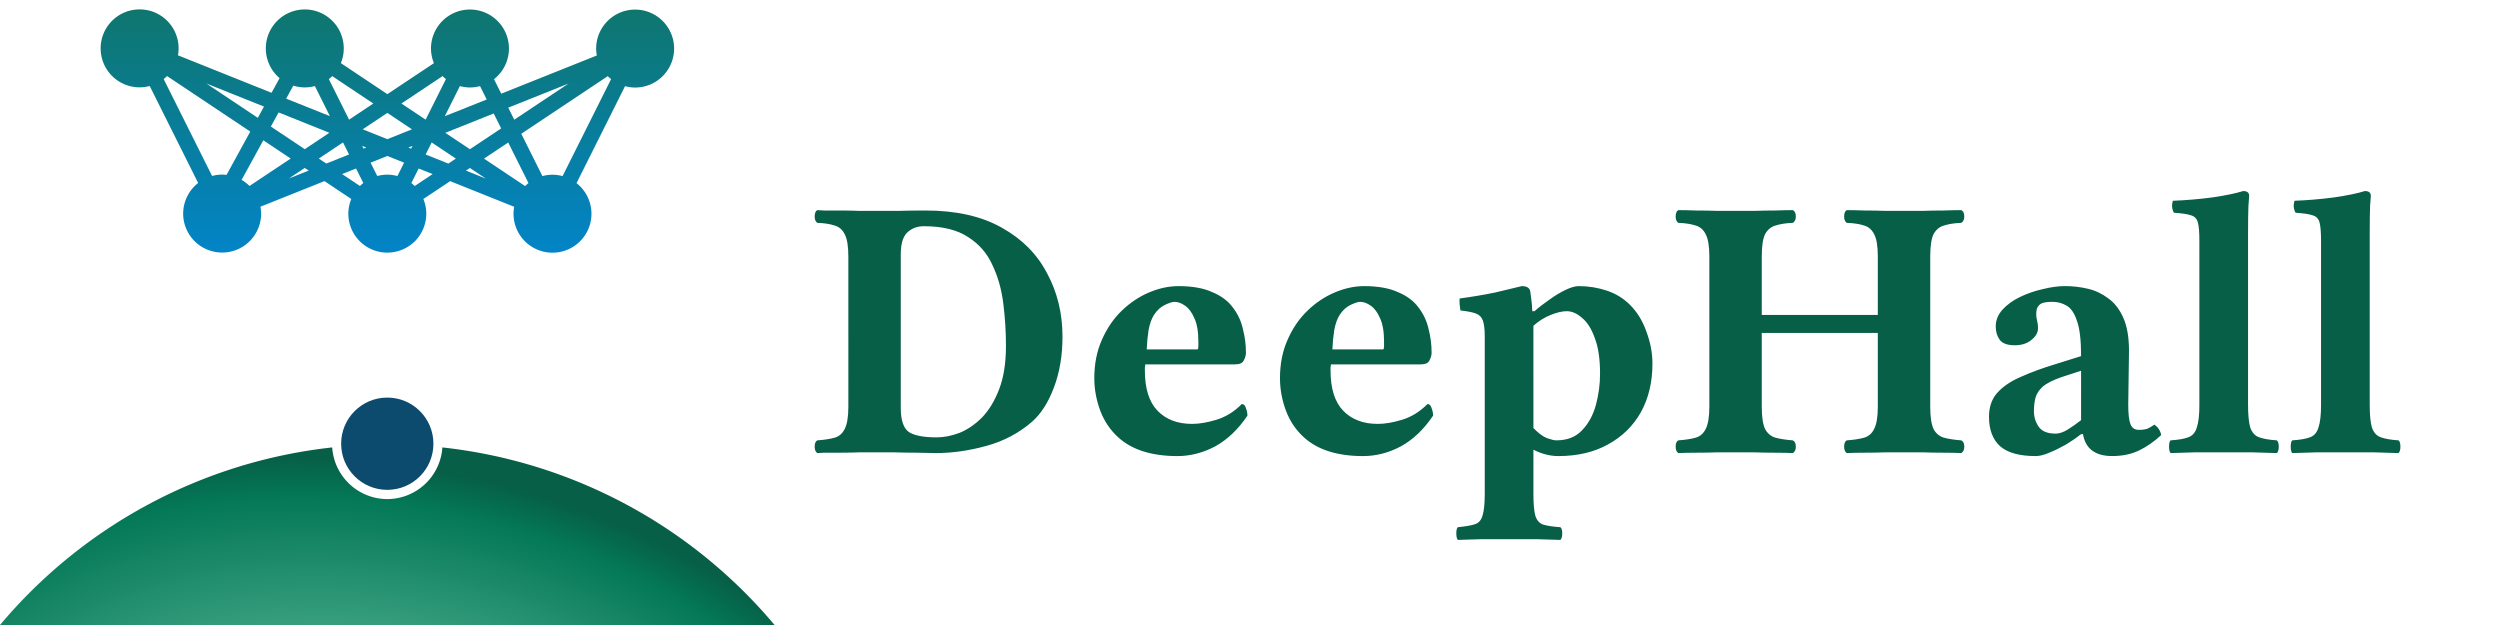 <?xml version="1.0" encoding="UTF-8" standalone="no"?>
<!-- Created with Inkscape (http://www.inkscape.org/) -->

<svg
   width="2048"
   height="512"
   viewBox="0 0 541.867 135.467"
   version="1.1"
   id="svg1"
   inkscape:version="1.3.2 (091e20e, 2023-11-25)"
   sodipodi:docname="banner.svg"
   inkscape:export-filename="banner.png"
   inkscape:export-xdpi="96"
   inkscape:export-ydpi="96"
   xmlns:inkscape="http://www.inkscape.org/namespaces/inkscape"
   xmlns:sodipodi="http://sodipodi.sourceforge.net/DTD/sodipodi-0.dtd"
   xmlns:xlink="http://www.w3.org/1999/xlink"
   xmlns="http://www.w3.org/2000/svg"
   xmlns:svg="http://www.w3.org/2000/svg">
  <sodipodi:namedview
     id="namedview1"
     pagecolor="#ffffff"
     bordercolor="#000000"
     borderopacity="0.25"
     inkscape:showpageshadow="2"
     inkscape:pageopacity="0.0"
     inkscape:pagecheckerboard="0"
     inkscape:deskcolor="#d1d1d1"
     inkscape:document-units="mm"
     inkscape:zoom="0.29862326"
     inkscape:cx="1083.3048"
     inkscape:cy="249.47822"
     inkscape:window-width="1392"
     inkscape:window-height="916"
     inkscape:window-x="0"
     inkscape:window-y="38"
     inkscape:window-maximized="0"
     inkscape:current-layer="layer1"
     inkscape:export-bgcolor="#ffffffff" />
  <defs
     id="defs1">
    <linearGradient
       id="linearGradient187"
       inkscape:collect="always">
      <stop
         style="stop-color:#0284c7;stop-opacity:1;"
         offset="0"
         id="stop187" />
      <stop
         style="stop-color:#0f766e;stop-opacity:1"
         offset="1"
         id="stop188" />
    </linearGradient>
    <linearGradient
       inkscape:collect="always"
       xlink:href="#linearGradient187"
       id="linearGradient188"
       x1="60.601"
       y1="16.386"
       x2="60.601"
       y2="-4.719"
       gradientUnits="userSpaceOnUse"
       gradientTransform="matrix(1.475,0.827,-0.827,1.475,-32.157,-25.541)" />
    <meshgradient
       inkscape:collect="always"
       id="meshgradient303"
       gradientUnits="userSpaceOnUse"
       x="23.594"
       y="57.938"
       gradientTransform="translate(16.209,-0.038)">
      <meshrow
         id="meshrow867">
        <meshpatch
           id="meshpatch867">
          <stop
             path="c 29.426,0  58.852,0  88.277,0"
             style="stop-color:#65a30d;stop-opacity:1"
             id="stop867" />
          <stop
             path="c -56.701,10.178  4e-05,59.741  -29.834,77.578"
             style="stop-color:#0369a1;stop-opacity:1"
             id="stop868" />
          <stop
             path="c -29.426,0  0.819,0  -28.608,0"
             style="stop-color:#f0f9ff;stop-opacity:0.6"
             id="stop869" />
          <stop
             path="c -34.657,-13.889  26.302,-70.164  -29.836,-77.578"
             style="stop-color:#f7fee7;stop-opacity:0.6"
             id="stop870" />
        </meshpatch>
      </meshrow>
    </meshgradient>
    <filter
       style="color-interpolation-filters:sRGB"
       inkscape:label="Blur"
       id="filter870"
       x="-0.054"
       y="-0.062"
       width="1.109"
       height="1.124">
      <feGaussianBlur
         stdDeviation="2 2"
         result="blur"
         id="feGaussianBlur870" />
    </filter>
    <meshgradient
       inkscape:collect="always"
       id="meshgradient871"
       gradientUnits="userSpaceOnUse"
       x="23.594"
       y="57.938">
      <meshrow
         id="meshrow874">
        <meshpatch
           id="meshpatch874">
          <stop
             path="c 29.426,0  58.852,0  88.277,0"
             style="stop-color:#65a30d;stop-opacity:1"
             id="stop871" />
          <stop
             path="c -56.701,10.178  4e-05,59.741  -29.834,77.578"
             style="stop-color:#0369a1;stop-opacity:1"
             id="stop872" />
          <stop
             path="c -29.426,0  0.819,0  -28.608,0"
             style="stop-color:#f0f9ff;stop-opacity:0.6"
             id="stop873" />
          <stop
             path="c -34.657,-13.889  26.302,-70.164  -29.836,-77.578"
             style="stop-color:#f7fee7;stop-opacity:0.6"
             id="stop874" />
        </meshpatch>
      </meshrow>
    </meshgradient>
    <radialGradient
       inkscape:collect="always"
       xlink:href="#linearGradient1-3"
       id="radialGradient2-2"
       cx="71.001"
       cy="44.886"
       fx="71.001"
       fy="44.886"
       r="53.417"
       gradientUnits="userSpaceOnUse"
       gradientTransform="matrix(-0.403,1.726,-2.415,-0.564,219.313,98.692)" />
    <linearGradient
       id="linearGradient1-3"
       inkscape:collect="always">
      <stop
         style="stop-color:#a7f3d0;stop-opacity:1"
         offset="0"
         id="stop1-0" />
      <stop
         style="stop-color:#047857;stop-opacity:1"
         offset="0.909"
         id="stop19-2" />
      <stop
         style="stop-color:#065f46;stop-opacity:1"
         offset="1"
         id="stop2-6" />
    </linearGradient>
  </defs>
  <g
     inkscape:label="Layer 1"
     inkscape:groupmode="layer"
     id="layer1">
    <path
       id="path1-6"
       style="fill:url(#radialGradient2-2);stroke:none;stroke-width:2.071"
       d="M 72,96.978 A 109.578,109.578 0 0 0 0,135.467 H 167.884 A 109.578,109.578 0 0 0 95.885,96.978 12,12 0 0 1 83.942,108.174 12,12 0 0 1 72,96.978 Z" />
    <g
       id="g19"
       transform="matrix(1.288,-0.722,0.722,1.288,-7.498,23.461)">
      <path
         id="path172"
         style="fill:url(#linearGradient188);fill-opacity:1;stroke:none;stroke-width:1.145;stroke-dasharray:none;stroke-opacity:1"
         d="m 29.404,-0.152 a 5.722,5.722 0 0 0 -7.79,2.191 5.722,5.722 0 0 0 2.19,7.79 5.722,5.722 0 0 0 1.39,0.554 l -0.758,15.892 a 5.722,5.722 0 0 0 -4.113,2.842 5.722,5.722 0 0 0 2.19,7.79 5.722,5.722 0 0 0 7.79,-2.19 5.722,5.722 0 0 0 0.407,-0.934 l 10.037,1.319 2.149,4.215 a 5.722,5.722 0 0 0 -1.428,1.663 5.722,5.722 0 0 0 2.19,7.79 5.722,5.722 0 0 0 7.79,-2.19 5.722,5.722 0 0 0 0.675,-2.088 l 4.716,-0.362 6.358,7.879 a 5.722,5.722 0 0 0 -0.584,0.835 5.722,5.722 0 0 0 2.19,7.79 5.722,5.722 0 0 0 7.79,-2.19 5.722,5.722 0 0 0 0.282,-4.99 l 13.173,-8.934 a 5.722,5.722 0 0 0 1.191,0.9 5.722,5.722 0 0 0 7.79,-2.19 5.722,5.722 0 0 0 -2.191,-7.79 5.722,5.722 0 0 0 -7.79,2.191 5.722,5.722 0 0 0 -0.408,0.936 l -14.982,-1.971 0.114,-2.376 a 5.722,5.722 0 0 0 4.112,-2.852 5.722,5.722 0 0 0 -2.191,-7.79 5.722,5.722 0 0 0 -7.79,2.191 5.722,5.722 0 0 0 -0.675,2.087 L 55.042,28.482 51.316,21.175 a 5.722,5.722 0 0 0 1.424,-1.674 5.722,5.722 0 0 0 -2.191,-7.79 5.722,5.722 0 0 0 -7.79,2.191 5.722,5.722 0 0 0 -0.369,4.793 L 40.309,19.996 31.016,8.48 A 5.722,5.722 0 0 0 31.595,7.638 5.722,5.722 0 0 0 29.404,-0.152 Z M 63.408,30.135 a 5.722,5.722 0 0 0 0.215,0.619 l -5.514,3.741 -1.94,-3.804 z m 21.145,11.864 a 5.722,5.722 0 0 0 0.215,0.619 L 71.593,51.552 a 5.722,5.722 0 0 0 -1.19,-0.9 5.722,5.722 0 0 0 -1.388,-0.546 l 0.331,-6.938 z M 28.131,10.353 34.801,23.436 28.65,27.278 A 5.722,5.722 0 0 0 28.113,26.924 5.722,5.722 0 0 0 26.725,26.378 L 27.481,10.491 a 5.722,5.722 0 0 0 0.65,-0.138 z m 21.145,11.864 3.291,6.456 -4.257,0.327 0.316,-6.645 a 5.722,5.722 0 0 0 0.65,-0.138 z m 29.716,17.913 -9.535,0.733 0.094,-1.974 z m -46.366,-26.006 5.726,7.095 -1.6,0.999 z m 10.981,6.517 a 5.722,5.722 0 0 0 1.344,1.051 5.722,5.722 0 0 0 1.389,0.553 l -0.235,4.932 -4.345,-5.384 z M 64.906,32.656 a 5.722,5.722 0 0 0 1.189,0.899 5.722,5.722 0 0 0 1.39,0.554 l -0.104,2.185 -6.566,-0.864 z m -25.104,-9.64 5.044,6.25 -4.331,0.333 -2.718,-5.33 z m 13.892,7.866 1.974,3.872 -3.86,-0.508 -2.445,-3.031 z m 13.577,7.707 -0.117,2.451 -5.494,0.422 -1.974,-3.87 z m -31.425,-13.102 2.194,4.302 -7.239,0.556 a 5.722,5.722 0 0 0 -0.58,-1.346 z m 31.198,17.858 -0.317,6.657 a 5.722,5.722 0 0 0 -0.642,0.139 l -3.299,-6.469 z M 45.899,31.481 l -0.094,1.975 -3.562,-0.469 -0.601,-1.179 z m 11.348,6.368 1.938,3.802 -1.319,0.101 -2.255,-2.795 z m -2.706,-0.935 -0.375,0.254 -0.273,-0.339 z m -6.436,-3.61 0.41,0.507 -0.431,-0.057 z m 2.495,3.091 1.664,2.063 -1.814,1.231 a 5.722,5.722 0 0 0 -1.191,-0.901 5.722,5.722 0 0 0 -1.388,-0.546 l 0.104,-2.191 z m 9.712,7.466 1.277,2.504 -1.977,-2.451 z m -21.145,-11.862 0.319,0.625 -3.116,-0.41 z m 6.529,3.752 -0.114,2.386 a 5.722,5.722 0 0 0 -0.642,0.139 l -1.434,-2.814 z m 8.013,4.497 1.387,1.718 -3.149,0.242 a 5.722,5.722 0 0 0 -0.215,-0.62 z" />
    </g>
    <circle
       style="fill:#0c4a6e;stroke:none;stroke-width:2;stroke-dasharray:none;stroke-opacity:1"
       id="path3"
       cx="83.942"
       cy="96.174"
       r="10" />
    <path
       style="color:#000000;display:none;fill:url(#meshgradient871);fill-opacity:1;-inkscape-stroke:none;filter:url(#filter870)"
       d="M 111.871,57.938 H 23.594 c 59.568,7.488 32.193,72.253 29.836,77.578 H 82.037 C 79.988,130.413 51.126,65.607 111.871,57.938 Z"
       id="path870"
       sodipodi:nodetypes="ccccc" />
    <path
       style="color:#000000;fill:url(#meshgradient303);fill-opacity:1;-inkscape-stroke:none"
       d="M 128.08,57.9 H 39.803 C 99.37,65.388 71.996,130.152 69.639,135.478 H 98.246 C 96.197,130.375 67.335,65.569 128.08,57.9 Z"
       id="path4"
       sodipodi:nodetypes="ccccc" />
    <path
       style="font-weight:bold;font-size:81.139px;font-family:'Libertinus Serif';-inkscape-font-specification:'Libertinus Serif Bold';fill:#065f46;stroke-width:2"
       d="m 189.639,98.042 q -1.217,0 -3.327,0 -2.028,0.081 -4.138,0.081 -2.11,0 -3.57,0 -1.46,0.081 -1.46,0.081 -0.568,-0.406 -0.568,-1.379 0,-1.055 0.568,-1.379 2.272,-0.162 3.732,-0.568 1.46,-0.406 2.191,-1.866 0.811,-1.542 0.811,-4.868 V 55.606 q 0,-3.408 -0.811,-4.868 -0.73,-1.461 -2.191,-1.866 -1.46,-0.487 -3.732,-0.568 -0.568,-0.406 -0.568,-1.379 0,-1.055 0.568,-1.379 0,0 1.46,0.081 1.46,0 3.57,0 2.11,0 4.138,0.081 2.11,0 3.327,0 2.434,0 5.031,0 2.678,-0.081 5.923,-0.081 9.98,0 16.552,3.732 6.572,3.651 9.818,9.899 3.327,6.167 3.327,13.712 0,6.167 -1.866,11.035 -1.785,4.787 -4.706,7.384 -4.3,3.732 -9.98,5.274 -5.599,1.542 -10.954,1.542 -1.623,0 -4.138,-0.081 -2.434,0 -4.949,-0.081 -2.434,0 -4.057,0 z m 5.599,-9.656 q 0,4.057 1.785,5.274 1.785,1.136 6.004,1.136 2.353,0 4.949,-0.974 2.596,-1.055 4.868,-3.327 2.272,-2.353 3.732,-6.167 1.46,-3.814 1.46,-9.331 0,-4.625 -0.568,-9.169 -0.568,-4.625 -2.353,-8.357 -1.704,-3.814 -5.274,-6.085 -3.57,-2.353 -9.574,-2.353 -2.191,0 -3.651,1.379 -1.379,1.379 -1.379,4.706 z m 73.917,-0.811 q 0.649,0 0.893,0.893 0.325,0.811 0.325,1.623 -3.002,4.463 -6.978,6.653 -3.976,2.11 -8.195,2.11 -8.357,0 -12.82,-4.057 -2.596,-2.353 -3.895,-5.761 -1.298,-3.489 -1.298,-7.059 0,-4.625 1.623,-8.276 1.623,-3.732 4.3,-6.329 2.678,-2.596 5.923,-3.976 3.246,-1.379 6.41,-1.379 4.463,0 7.303,1.298 2.921,1.217 4.463,3.327 1.623,2.11 2.191,4.706 0.649,2.515 0.649,5.112 0,0.811 -0.487,1.704 -0.406,0.811 -1.866,0.811 h -19.473 q 0,0.325 -0.081,0.649 0,0.243 0,0.649 0,5.923 2.759,8.763 2.759,2.84 7.465,2.84 2.353,0 5.274,-0.893 3.002,-0.893 5.517,-3.408 z M 248.546,75.729 h 11.035 q 0.162,-0.162 0.162,-0.73 0,-0.649 0,-0.974 0,-3.246 -0.893,-5.112 -0.811,-1.866 -2.028,-2.678 -1.136,-0.811 -2.272,-0.811 -0.649,0 -2.028,0.649 -1.379,0.649 -2.353,2.11 -0.811,1.217 -1.217,3.327 -0.325,2.11 -0.406,4.219 z m 60.854,11.846 q 0.649,0 0.893,0.893 0.325,0.811 0.325,1.623 -3.002,4.463 -6.978,6.653 -3.976,2.11 -8.195,2.11 -8.357,0 -12.82,-4.057 -2.596,-2.353 -3.895,-5.761 -1.298,-3.489 -1.298,-7.059 0,-4.625 1.623,-8.276 1.623,-3.732 4.3,-6.329 2.678,-2.596 5.923,-3.976 3.246,-1.379 6.41,-1.379 4.463,0 7.303,1.298 2.921,1.217 4.463,3.327 1.623,2.11 2.191,4.706 0.649,2.515 0.649,5.112 0,0.811 -0.487,1.704 -0.406,0.811 -1.866,0.811 h -19.473 q 0,0.325 -0.081,0.649 0,0.243 0,0.649 0,5.923 2.759,8.763 2.759,2.84 7.465,2.84 2.353,0 5.274,-0.893 3.002,-0.893 5.517,-3.408 z M 288.791,75.729 h 11.035 q 0.162,-0.162 0.162,-0.73 0,-0.649 0,-0.974 0,-3.246 -0.893,-5.112 -0.811,-1.866 -2.028,-2.678 -1.136,-0.811 -2.272,-0.811 -0.649,0 -2.028,0.649 -1.379,0.649 -2.353,2.11 -0.811,1.217 -1.217,3.327 -0.325,2.11 -0.406,4.219 z m 33.024,-2.759 q 0,-2.353 -0.406,-3.489 -0.406,-1.136 -1.542,-1.542 -1.136,-0.406 -3.327,-0.649 -0.081,-0.406 -0.162,-1.298 -0.081,-0.974 0,-1.298 4.219,-0.568 7.708,-1.298 3.489,-0.811 5.761,-1.379 1.785,0 1.866,1.379 0,0 0.162,1.217 0.162,1.136 0.243,2.84 h 0.487 q 1.46,-1.298 3.246,-2.515 1.785,-1.298 3.489,-2.11 1.704,-0.811 2.84,-0.811 3.164,0 6.085,0.974 2.921,0.974 5.031,3.083 2.353,2.353 3.57,5.842 1.298,3.489 1.298,6.897 0,6.004 -2.515,10.548 -2.515,4.463 -7.14,6.978 -4.544,2.515 -10.71,2.515 -2.759,0 -5.436,-1.379 v 9.493 q 0,3.327 0.406,4.787 0.487,1.542 1.704,1.947 1.298,0.406 3.732,0.568 0.406,0.325 0.406,1.298 0,1.055 -0.406,1.46 -2.596,-0.081 -5.274,-0.162 -2.596,0 -5.842,0 -3.246,0 -5.923,0 -2.596,0.081 -5.193,0.162 -0.325,-0.406 -0.325,-1.46 0,-0.974 0.325,-1.298 2.515,-0.243 3.732,-0.649 1.217,-0.406 1.623,-1.866 0.487,-1.46 0.487,-4.787 z m 10.548,19.798 q 1.542,1.623 2.921,2.191 1.379,0.487 2.028,0.487 3.57,0 5.599,-2.191 2.11,-2.191 3.002,-5.517 0.893,-3.327 0.893,-6.735 0,-4.787 -1.136,-7.708 -1.055,-3.002 -2.759,-4.382 -1.623,-1.46 -3.327,-1.46 -1.46,0 -3.489,0.811 -2.028,0.811 -3.732,2.353 0,0.649 0,1.379 z M 407.01,55.606 q 0,-3.408 -0.811,-4.868 -0.73,-1.461 -2.191,-1.866 -1.46,-0.487 -3.732,-0.568 -0.568,-0.406 -0.568,-1.379 0,-1.055 0.568,-1.379 1.623,0 3.895,0.081 2.353,0 4.625,0.081 2.353,0 3.976,0 1.623,0 3.895,0 2.272,-0.081 4.544,-0.081 2.272,-0.081 3.895,-0.081 0.649,0.325 0.649,1.379 0,0.974 -0.649,1.379 -2.191,0.081 -3.732,0.568 -1.46,0.406 -2.272,1.866 -0.73,1.46 -0.73,4.868 v 32.537 q 0,3.327 0.73,4.868 0.811,1.46 2.272,1.866 1.542,0.406 3.732,0.568 0.649,0.325 0.649,1.379 0,0.974 -0.649,1.379 -1.623,-0.081 -3.895,-0.081 -2.272,0 -4.544,-0.081 -2.272,0 -3.895,0 -1.623,0 -3.976,0 -2.272,0.081 -4.625,0.081 -2.272,0 -3.895,0.081 -0.568,-0.406 -0.568,-1.379 0,-1.055 0.568,-1.379 2.272,-0.162 3.732,-0.568 1.46,-0.406 2.191,-1.866 0.811,-1.542 0.811,-4.868 V 72.159 h -25.153 v 15.984 q 0,3.327 0.73,4.868 0.811,1.46 2.272,1.866 1.542,0.406 3.732,0.568 0.649,0.325 0.649,1.379 0,0.974 -0.649,1.379 -1.623,-0.081 -3.895,-0.081 -2.272,0 -4.544,-0.081 -2.272,0 -3.895,0 -1.623,0 -3.976,0 -2.272,0.081 -4.625,0.081 -2.272,0 -3.895,0.081 -0.568,-0.406 -0.568,-1.379 0,-1.055 0.568,-1.379 2.272,-0.162 3.732,-0.568 1.46,-0.406 2.191,-1.866 0.811,-1.542 0.811,-4.868 V 55.606 q 0,-3.408 -0.811,-4.868 -0.73,-1.461 -2.191,-1.866 -1.46,-0.487 -3.732,-0.568 -0.568,-0.406 -0.568,-1.379 0,-1.055 0.568,-1.379 1.623,0 3.895,0.081 2.353,0 4.625,0.081 2.353,0 3.976,0 1.623,0 3.895,0 2.272,-0.081 4.544,-0.081 2.272,-0.081 3.895,-0.081 0.649,0.325 0.649,1.379 0,0.974 -0.649,1.379 -2.191,0.081 -3.732,0.568 -1.46,0.406 -2.272,1.866 -0.73,1.46 -0.73,4.868 v 12.658 h 25.153 z m 44.464,38.46 -0.487,0.081 q -1.298,1.055 -3.164,2.191 -1.866,1.055 -3.651,1.785 -1.704,0.73 -2.921,0.73 -5.274,0 -7.708,-2.11 -2.434,-2.191 -2.434,-6.41 0,-3.246 1.866,-5.274 1.866,-2.028 5.112,-3.408 3.246,-1.46 7.546,-2.759 l 5.436,-1.704 q 0,-5.193 -0.893,-7.627 -0.811,-2.515 -2.272,-3.327 -1.379,-0.811 -3.083,-0.811 -2.028,0 -2.678,0.568 -0.649,0.568 -0.73,1.298 -0.162,1.055 0.081,2.028 0.243,0.974 0.243,1.785 0,1.46 -1.46,2.596 -1.379,1.136 -3.57,1.136 -2.353,0 -3.246,-1.136 -0.893,-1.217 -0.893,-2.921 0,-2.028 1.46,-3.651 1.46,-1.623 3.814,-2.759 2.353,-1.136 4.949,-1.704 2.596,-0.649 4.787,-0.649 2.515,0 4.949,0.568 2.434,0.568 4.463,2.11 2.028,1.461 3.246,4.219 1.217,2.759 1.217,7.14 l -0.162,11.684 q 0,3.002 0.487,4.219 0.487,1.217 1.785,1.217 1.136,0 1.866,-0.243 0.73,-0.325 1.542,-0.893 1.217,0.893 1.46,2.272 -2.272,2.11 -4.787,3.327 -2.515,1.217 -5.842,1.217 -5.517,0 -6.329,-4.787 z m -0.406,-13.712 -4.219,1.379 q -2.84,0.974 -4.138,2.11 -1.217,1.136 -1.542,2.434 -0.325,1.298 -0.325,2.84 0,1.866 1.055,3.408 1.055,1.461 3.651,1.461 1.136,0 2.515,-0.811 1.46,-0.893 3.002,-2.11 z m 25.64,7.384 V 52.198 q 0,-2.759 -0.325,-3.976 -0.325,-1.217 -1.46,-1.542 -1.136,-0.406 -3.732,-0.568 -0.649,-1.136 -0.243,-2.596 4.3,-0.162 8.601,-0.73 4.382,-0.649 6.653,-1.379 1.298,0 1.298,1.055 0,0 -0.162,2.191 -0.081,2.11 -0.081,6.085 v 36.999 q 0,3.327 0.487,4.949 0.568,1.623 1.947,2.11 1.379,0.487 3.814,0.649 0.406,0.325 0.406,1.379 0,0.974 -0.406,1.379 -2.596,-0.081 -5.355,-0.162 -2.759,0 -6.167,0 -3.408,0 -6.167,0 -2.759,0.081 -5.355,0.162 -0.325,-0.406 -0.325,-1.379 0,-1.055 0.325,-1.379 2.515,-0.162 3.814,-0.649 1.379,-0.487 1.866,-2.11 0.568,-1.623 0.568,-4.949 z m 26.37,0 V 52.198 q 0,-2.759 -0.325,-3.976 -0.325,-1.217 -1.46,-1.542 -1.136,-0.406 -3.732,-0.568 -0.649,-1.136 -0.243,-2.596 4.3,-0.162 8.601,-0.73 4.381,-0.649 6.653,-1.379 1.298,0 1.298,1.055 0,0 -0.162,2.191 -0.081,2.11 -0.081,6.085 v 36.999 q 0,3.327 0.487,4.949 0.568,1.623 1.947,2.11 1.379,0.487 3.814,0.649 0.406,0.325 0.406,1.379 0,0.974 -0.406,1.379 -2.596,-0.081 -5.355,-0.162 -2.759,0 -6.167,0 -3.408,0 -6.167,0 -2.759,0.081 -5.355,0.162 -0.325,-0.406 -0.325,-1.379 0,-1.055 0.325,-1.379 2.515,-0.162 3.814,-0.649 1.379,-0.487 1.866,-2.11 0.568,-1.623 0.568,-4.949 z"
       id="text874"
       aria-label="DeepHall" />
  </g>
  <script
     id="mesh_polyfill"
     type="text/javascript">
!function(){const t=&quot;http://www.w3.org/2000/svg&quot;,e=&quot;http://www.w3.org/1999/xlink&quot;,s=&quot;http://www.w3.org/1999/xhtml&quot;,r=2;if(document.createElementNS(t,&quot;meshgradient&quot;).x)return;const n=(t,e,s,r)=&gt;{let n=new x(.5*(e.x+s.x),.5*(e.y+s.y)),o=new x(.5*(t.x+e.x),.5*(t.y+e.y)),i=new x(.5*(s.x+r.x),.5*(s.y+r.y)),a=new x(.5*(n.x+o.x),.5*(n.y+o.y)),h=new x(.5*(n.x+i.x),.5*(n.y+i.y)),l=new x(.5*(a.x+h.x),.5*(a.y+h.y));return[[t,o,a,l],[l,h,i,r]]},o=t=&gt;{let e=t[0].distSquared(t[1]),s=t[2].distSquared(t[3]),r=.25*t[0].distSquared(t[2]),n=.25*t[1].distSquared(t[3]),o=e&gt;s?e:s,i=r&gt;n?r:n;return 18*(o&gt;i?o:i)},i=(t,e)=&gt;Math.sqrt(t.distSquared(e)),a=(t,e)=&gt;t.scale(2/3).add(e.scale(1/3)),h=t=&gt;{let e,s,r,n,o,i,a,h=new g;return t.match(/(\w+\(\s*[^)]+\))+/g).forEach(t=&gt;{let l=t.match(/[\w.-]+/g),d=l.shift();switch(d){case&quot;translate&quot;:2===l.length?e=new g(1,0,0,1,l[0],l[1]):(console.error(&quot;mesh.js: translate does not have 2 arguments!&quot;),e=new g(1,0,0,1,0,0)),h=h.append(e);break;case&quot;scale&quot;:1===l.length?s=new g(l[0],0,0,l[0],0,0):2===l.length?s=new g(l[0],0,0,l[1],0,0):(console.error(&quot;mesh.js: scale does not have 1 or 2 arguments!&quot;),s=new g(1,0,0,1,0,0)),h=h.append(s);break;case&quot;rotate&quot;:if(3===l.length&amp;&amp;(e=new g(1,0,0,1,l[1],l[2]),h=h.append(e)),l[0]){r=l[0]*Math.PI/180;let t=Math.cos(r),e=Math.sin(r);Math.abs(t)&lt;1e-16&amp;&amp;(t=0),Math.abs(e)&lt;1e-16&amp;&amp;(e=0),a=new g(t,e,-e,t,0,0),h=h.append(a)}else console.error(&quot;math.js: No argument to rotate transform!&quot;);3===l.length&amp;&amp;(e=new g(1,0,0,1,-l[1],-l[2]),h=h.append(e));break;case&quot;skewX&quot;:l[0]?(r=l[0]*Math.PI/180,n=Math.tan(r),o=new g(1,0,n,1,0,0),h=h.append(o)):console.error(&quot;math.js: No argument to skewX transform!&quot;);break;case&quot;skewY&quot;:l[0]?(r=l[0]*Math.PI/180,n=Math.tan(r),i=new g(1,n,0,1,0,0),h=h.append(i)):console.error(&quot;math.js: No argument to skewY transform!&quot;);break;case&quot;matrix&quot;:6===l.length?h=h.append(new g(...l)):console.error(&quot;math.js: Incorrect number of arguments for matrix!&quot;);break;default:console.error(&quot;mesh.js: Unhandled transform type: &quot;+d)}}),h},l=t=&gt;{let e=[],s=t.split(/[ ,]+/);for(let t=0,r=s.length-1;t&lt;r;t+=2)e.push(new x(parseFloat(s[t]),parseFloat(s[t+1])));return e},d=(t,e)=&gt;{for(let s in e)t.setAttribute(s,e[s])},c=(t,e,s,r,n)=&gt;{let o,i,a=[0,0,0,0];for(let h=0;h&lt;3;++h)e[h]&lt;t[h]&amp;&amp;e[h]&lt;s[h]||t[h]&lt;e[h]&amp;&amp;s[h]&lt;e[h]?a[h]=0:(a[h]=.5*((e[h]-t[h])/r+(s[h]-e[h])/n),o=Math.abs(3*(e[h]-t[h])/r),i=Math.abs(3*(s[h]-e[h])/n),a[h]&gt;o?a[h]=o:a[h]&gt;i&amp;&amp;(a[h]=i));return a},u=[[1,0,0,0,0,0,0,0,0,0,0,0,0,0,0,0],[0,0,0,0,1,0,0,0,0,0,0,0,0,0,0,0],[-3,3,0,0,-2,-1,0,0,0,0,0,0,0,0,0,0],[2,-2,0,0,1,1,0,0,0,0,0,0,0,0,0,0],[0,0,0,0,0,0,0,0,1,0,0,0,0,0,0,0],[0,0,0,0,0,0,0,0,0,0,0,0,1,0,0,0],[0,0,0,0,0,0,0,0,-3,3,0,0,-2,-1,0,0],[0,0,0,0,0,0,0,0,2,-2,0,0,1,1,0,0],[-3,0,3,0,0,0,0,0,-2,0,-1,0,0,0,0,0],[0,0,0,0,-3,0,3,0,0,0,0,0,-2,0,-1,0],[9,-9,-9,9,6,3,-6,-3,6,-6,3,-3,4,2,2,1],[-6,6,6,-6,-3,-3,3,3,-4,4,-2,2,-2,-2,-1,-1],[2,0,-2,0,0,0,0,0,1,0,1,0,0,0,0,0],[0,0,0,0,2,0,-2,0,0,0,0,0,1,0,1,0],[-6,6,6,-6,-4,-2,4,2,-3,3,-3,3,-2,-1,-2,-1],[4,-4,-4,4,2,2,-2,-2,2,-2,2,-2,1,1,1,1]],f=t=&gt;{let e=[];for(let s=0;s&lt;16;++s){e[s]=0;for(let r=0;r&lt;16;++r)e[s]+=u[s][r]*t[r]}return e},p=(t,e,s)=&gt;{const r=e*e,n=s*s,o=e*e*e,i=s*s*s;return t[0]+t[1]*e+t[2]*r+t[3]*o+t[4]*s+t[5]*s*e+t[6]*s*r+t[7]*s*o+t[8]*n+t[9]*n*e+t[10]*n*r+t[11]*n*o+t[12]*i+t[13]*i*e+t[14]*i*r+t[15]*i*o},y=t=&gt;{let e=[],s=[],r=[];for(let s=0;s&lt;4;++s)e[s]=[],e[s][0]=n(t[0][s],t[1][s],t[2][s],t[3][s]),e[s][1]=[],e[s][1].push(...n(...e[s][0][0])),e[s][1].push(...n(...e[s][0][1])),e[s][2]=[],e[s][2].push(...n(...e[s][1][0])),e[s][2].push(...n(...e[s][1][1])),e[s][2].push(...n(...e[s][1][2])),e[s][2].push(...n(...e[s][1][3]));for(let t=0;t&lt;8;++t){s[t]=[];for(let r=0;r&lt;4;++r)s[t][r]=[],s[t][r][0]=n(e[0][2][t][r],e[1][2][t][r],e[2][2][t][r],e[3][2][t][r]),s[t][r][1]=[],s[t][r][1].push(...n(...s[t][r][0][0])),s[t][r][1].push(...n(...s[t][r][0][1])),s[t][r][2]=[],s[t][r][2].push(...n(...s[t][r][1][0])),s[t][r][2].push(...n(...s[t][r][1][1])),s[t][r][2].push(...n(...s[t][r][1][2])),s[t][r][2].push(...n(...s[t][r][1][3]))}for(let t=0;t&lt;8;++t){r[t]=[];for(let e=0;e&lt;8;++e)r[t][e]=[],r[t][e][0]=s[t][0][2][e],r[t][e][1]=s[t][1][2][e],r[t][e][2]=s[t][2][2][e],r[t][e][3]=s[t][3][2][e]}return r};class x{constructor(t,e){this.x=t||0,this.y=e||0}toString(){return`(x=${this.x}, y=${this.y})`}clone(){return new x(this.x,this.y)}add(t){return new x(this.x+t.x,this.y+t.y)}scale(t){return void 0===t.x?new x(this.x*t,this.y*t):new x(this.x*t.x,this.y*t.y)}distSquared(t){let e=this.x-t.x,s=this.y-t.y;return e*e+s*s}transform(t){let e=this.x*t.a+this.y*t.c+t.e,s=this.x*t.b+this.y*t.d+t.f;return new x(e,s)}}class g{constructor(t,e,s,r,n,o){void 0===t?(this.a=1,this.b=0,this.c=0,this.d=1,this.e=0,this.f=0):(this.a=t,this.b=e,this.c=s,this.d=r,this.e=n,this.f=o)}toString(){return`affine: ${this.a} ${this.c} ${this.e} \n       ${this.b} ${this.d} ${this.f}`}append(t){t instanceof g||console.error(&quot;mesh.js: argument to Affine.append is not affine!&quot;);let e=this.a*t.a+this.c*t.b,s=this.b*t.a+this.d*t.b,r=this.a*t.c+this.c*t.d,n=this.b*t.c+this.d*t.d,o=this.a*t.e+this.c*t.f+this.e,i=this.b*t.e+this.d*t.f+this.f;return new g(e,s,r,n,o,i)}}class w{constructor(t,e){this.nodes=t,this.colors=e}paintCurve(t,e){if(o(this.nodes)&gt;r){const s=n(...this.nodes);let r=[[],[]],o=[[],[]];for(let t=0;t&lt;4;++t)r[0][t]=this.colors[0][t],r[1][t]=(this.colors[0][t]+this.colors[1][t])/2,o[0][t]=r[1][t],o[1][t]=this.colors[1][t];let i=new w(s[0],r),a=new w(s[1],o);i.paintCurve(t,e),a.paintCurve(t,e)}else{let s=Math.round(this.nodes[0].x);if(s&gt;=0&amp;&amp;s&lt;e){let r=4*(~~this.nodes[0].y*e+s);t[r]=Math.round(this.colors[0][0]),t[r+1]=Math.round(this.colors[0][1]),t[r+2]=Math.round(this.colors[0][2]),t[r+3]=Math.round(this.colors[0][3])}}}}class m{constructor(t,e){this.nodes=t,this.colors=e}split(){let t=[[],[],[],[]],e=[[],[],[],[]],s=[[[],[]],[[],[]]],r=[[[],[]],[[],[]]];for(let s=0;s&lt;4;++s){const r=n(this.nodes[0][s],this.nodes[1][s],this.nodes[2][s],this.nodes[3][s]);t[0][s]=r[0][0],t[1][s]=r[0][1],t[2][s]=r[0][2],t[3][s]=r[0][3],e[0][s]=r[1][0],e[1][s]=r[1][1],e[2][s]=r[1][2],e[3][s]=r[1][3]}for(let t=0;t&lt;4;++t)s[0][0][t]=this.colors[0][0][t],s[0][1][t]=this.colors[0][1][t],s[1][0][t]=(this.colors[0][0][t]+this.colors[1][0][t])/2,s[1][1][t]=(this.colors[0][1][t]+this.colors[1][1][t])/2,r[0][0][t]=s[1][0][t],r[0][1][t]=s[1][1][t],r[1][0][t]=this.colors[1][0][t],r[1][1][t]=this.colors[1][1][t];return[new m(t,s),new m(e,r)]}paint(t,e){let s,n=!1;for(let t=0;t&lt;4;++t)if((s=o([this.nodes[0][t],this.nodes[1][t],this.nodes[2][t],this.nodes[3][t]]))&gt;r){n=!0;break}if(n){let s=this.split();s[0].paint(t,e),s[1].paint(t,e)}else{new w([...this.nodes[0]],[...this.colors[0]]).paintCurve(t,e)}}}class b{constructor(t){this.readMesh(t),this.type=t.getAttribute(&quot;type&quot;)||&quot;bilinear&quot;}readMesh(t){let e=[[]],s=[[]],r=Number(t.getAttribute(&quot;x&quot;)),n=Number(t.getAttribute(&quot;y&quot;));e[0][0]=new x(r,n);let o=t.children;for(let t=0,r=o.length;t&lt;r;++t){e[3*t+1]=[],e[3*t+2]=[],e[3*t+3]=[],s[t+1]=[];let r=o[t].children;for(let n=0,o=r.length;n&lt;o;++n){let o=r[n].children;for(let r=0,i=o.length;r&lt;i;++r){let i=r;0!==t&amp;&amp;++i;let h,d=o[r].getAttribute(&quot;path&quot;),c=&quot;l&quot;;null!=d&amp;&amp;(c=(h=d.match(/\s*([lLcC])\s*(.*)/))[1]);let u=l(h[2]);switch(c){case&quot;l&quot;:0===i?(e[3*t][3*n+3]=u[0].add(e[3*t][3*n]),e[3*t][3*n+1]=a(e[3*t][3*n],e[3*t][3*n+3]),e[3*t][3*n+2]=a(e[3*t][3*n+3],e[3*t][3*n])):1===i?(e[3*t+3][3*n+3]=u[0].add(e[3*t][3*n+3]),e[3*t+1][3*n+3]=a(e[3*t][3*n+3],e[3*t+3][3*n+3]),e[3*t+2][3*n+3]=a(e[3*t+3][3*n+3],e[3*t][3*n+3])):2===i?(0===n&amp;&amp;(e[3*t+3][3*n+0]=u[0].add(e[3*t+3][3*n+3])),e[3*t+3][3*n+1]=a(e[3*t+3][3*n],e[3*t+3][3*n+3]),e[3*t+3][3*n+2]=a(e[3*t+3][3*n+3],e[3*t+3][3*n])):(e[3*t+1][3*n]=a(e[3*t][3*n],e[3*t+3][3*n]),e[3*t+2][3*n]=a(e[3*t+3][3*n],e[3*t][3*n]));break;case&quot;L&quot;:0===i?(e[3*t][3*n+3]=u[0],e[3*t][3*n+1]=a(e[3*t][3*n],e[3*t][3*n+3]),e[3*t][3*n+2]=a(e[3*t][3*n+3],e[3*t][3*n])):1===i?(e[3*t+3][3*n+3]=u[0],e[3*t+1][3*n+3]=a(e[3*t][3*n+3],e[3*t+3][3*n+3]),e[3*t+2][3*n+3]=a(e[3*t+3][3*n+3],e[3*t][3*n+3])):2===i?(0===n&amp;&amp;(e[3*t+3][3*n+0]=u[0]),e[3*t+3][3*n+1]=a(e[3*t+3][3*n],e[3*t+3][3*n+3]),e[3*t+3][3*n+2]=a(e[3*t+3][3*n+3],e[3*t+3][3*n])):(e[3*t+1][3*n]=a(e[3*t][3*n],e[3*t+3][3*n]),e[3*t+2][3*n]=a(e[3*t+3][3*n],e[3*t][3*n]));break;case&quot;c&quot;:0===i?(e[3*t][3*n+1]=u[0].add(e[3*t][3*n]),e[3*t][3*n+2]=u[1].add(e[3*t][3*n]),e[3*t][3*n+3]=u[2].add(e[3*t][3*n])):1===i?(e[3*t+1][3*n+3]=u[0].add(e[3*t][3*n+3]),e[3*t+2][3*n+3]=u[1].add(e[3*t][3*n+3]),e[3*t+3][3*n+3]=u[2].add(e[3*t][3*n+3])):2===i?(e[3*t+3][3*n+2]=u[0].add(e[3*t+3][3*n+3]),e[3*t+3][3*n+1]=u[1].add(e[3*t+3][3*n+3]),0===n&amp;&amp;(e[3*t+3][3*n+0]=u[2].add(e[3*t+3][3*n+3]))):(e[3*t+2][3*n]=u[0].add(e[3*t+3][3*n]),e[3*t+1][3*n]=u[1].add(e[3*t+3][3*n]));break;case&quot;C&quot;:0===i?(e[3*t][3*n+1]=u[0],e[3*t][3*n+2]=u[1],e[3*t][3*n+3]=u[2]):1===i?(e[3*t+1][3*n+3]=u[0],e[3*t+2][3*n+3]=u[1],e[3*t+3][3*n+3]=u[2]):2===i?(e[3*t+3][3*n+2]=u[0],e[3*t+3][3*n+1]=u[1],0===n&amp;&amp;(e[3*t+3][3*n+0]=u[2])):(e[3*t+2][3*n]=u[0],e[3*t+1][3*n]=u[1]);break;default:console.error(&quot;mesh.js: &quot;+c+&quot; invalid path type.&quot;)}if(0===t&amp;&amp;0===n||r&gt;0){let e=window.getComputedStyle(o[r]).stopColor.match(/^rgb\s*\(\s*(\d+)\s*,\s*(\d+)\s*,\s*(\d+)\s*\)$/i),a=window.getComputedStyle(o[r]).stopOpacity,h=255;a&amp;&amp;(h=Math.floor(255*a)),e&amp;&amp;(0===i?(s[t][n]=[],s[t][n][0]=Math.floor(e[1]),s[t][n][1]=Math.floor(e[2]),s[t][n][2]=Math.floor(e[3]),s[t][n][3]=h):1===i?(s[t][n+1]=[],s[t][n+1][0]=Math.floor(e[1]),s[t][n+1][1]=Math.floor(e[2]),s[t][n+1][2]=Math.floor(e[3]),s[t][n+1][3]=h):2===i?(s[t+1][n+1]=[],s[t+1][n+1][0]=Math.floor(e[1]),s[t+1][n+1][1]=Math.floor(e[2]),s[t+1][n+1][2]=Math.floor(e[3]),s[t+1][n+1][3]=h):3===i&amp;&amp;(s[t+1][n]=[],s[t+1][n][0]=Math.floor(e[1]),s[t+1][n][1]=Math.floor(e[2]),s[t+1][n][2]=Math.floor(e[3]),s[t+1][n][3]=h))}}e[3*t+1][3*n+1]=new x,e[3*t+1][3*n+2]=new x,e[3*t+2][3*n+1]=new x,e[3*t+2][3*n+2]=new x,e[3*t+1][3*n+1].x=(-4*e[3*t][3*n].x+6*(e[3*t][3*n+1].x+e[3*t+1][3*n].x)+-2*(e[3*t][3*n+3].x+e[3*t+3][3*n].x)+3*(e[3*t+3][3*n+1].x+e[3*t+1][3*n+3].x)+-1*e[3*t+3][3*n+3].x)/9,e[3*t+1][3*n+2].x=(-4*e[3*t][3*n+3].x+6*(e[3*t][3*n+2].x+e[3*t+1][3*n+3].x)+-2*(e[3*t][3*n].x+e[3*t+3][3*n+3].x)+3*(e[3*t+3][3*n+2].x+e[3*t+1][3*n].x)+-1*e[3*t+3][3*n].x)/9,e[3*t+2][3*n+1].x=(-4*e[3*t+3][3*n].x+6*(e[3*t+3][3*n+1].x+e[3*t+2][3*n].x)+-2*(e[3*t+3][3*n+3].x+e[3*t][3*n].x)+3*(e[3*t][3*n+1].x+e[3*t+2][3*n+3].x)+-1*e[3*t][3*n+3].x)/9,e[3*t+2][3*n+2].x=(-4*e[3*t+3][3*n+3].x+6*(e[3*t+3][3*n+2].x+e[3*t+2][3*n+3].x)+-2*(e[3*t+3][3*n].x+e[3*t][3*n+3].x)+3*(e[3*t][3*n+2].x+e[3*t+2][3*n].x)+-1*e[3*t][3*n].x)/9,e[3*t+1][3*n+1].y=(-4*e[3*t][3*n].y+6*(e[3*t][3*n+1].y+e[3*t+1][3*n].y)+-2*(e[3*t][3*n+3].y+e[3*t+3][3*n].y)+3*(e[3*t+3][3*n+1].y+e[3*t+1][3*n+3].y)+-1*e[3*t+3][3*n+3].y)/9,e[3*t+1][3*n+2].y=(-4*e[3*t][3*n+3].y+6*(e[3*t][3*n+2].y+e[3*t+1][3*n+3].y)+-2*(e[3*t][3*n].y+e[3*t+3][3*n+3].y)+3*(e[3*t+3][3*n+2].y+e[3*t+1][3*n].y)+-1*e[3*t+3][3*n].y)/9,e[3*t+2][3*n+1].y=(-4*e[3*t+3][3*n].y+6*(e[3*t+3][3*n+1].y+e[3*t+2][3*n].y)+-2*(e[3*t+3][3*n+3].y+e[3*t][3*n].y)+3*(e[3*t][3*n+1].y+e[3*t+2][3*n+3].y)+-1*e[3*t][3*n+3].y)/9,e[3*t+2][3*n+2].y=(-4*e[3*t+3][3*n+3].y+6*(e[3*t+3][3*n+2].y+e[3*t+2][3*n+3].y)+-2*(e[3*t+3][3*n].y+e[3*t][3*n+3].y)+3*(e[3*t][3*n+2].y+e[3*t+2][3*n].y)+-1*e[3*t][3*n].y)/9}}this.nodes=e,this.colors=s}paintMesh(t,e){let s=(this.nodes.length-1)/3,r=(this.nodes[0].length-1)/3;if(&quot;bilinear&quot;===this.type||s&lt;2||r&lt;2){let n;for(let o=0;o&lt;s;++o)for(let s=0;s&lt;r;++s){let r=[];for(let t=3*o,e=3*o+4;t&lt;e;++t)r.push(this.nodes[t].slice(3*s,3*s+4));let i=[];i.push(this.colors[o].slice(s,s+2)),i.push(this.colors[o+1].slice(s,s+2)),(n=new m(r,i)).paint(t,e)}}else{let n,o,a,h,l,d,u;const x=s,g=r;s++,r++;let w=new Array(s);for(let t=0;t&lt;s;++t){w[t]=new Array(r);for(let e=0;e&lt;r;++e)w[t][e]=[],w[t][e][0]=this.nodes[3*t][3*e],w[t][e][1]=this.colors[t][e]}for(let t=0;t&lt;s;++t)for(let e=0;e&lt;r;++e)0!==t&amp;&amp;t!==x&amp;&amp;(n=i(w[t-1][e][0],w[t][e][0]),o=i(w[t+1][e][0],w[t][e][0]),w[t][e][2]=c(w[t-1][e][1],w[t][e][1],w[t+1][e][1],n,o)),0!==e&amp;&amp;e!==g&amp;&amp;(n=i(w[t][e-1][0],w[t][e][0]),o=i(w[t][e+1][0],w[t][e][0]),w[t][e][3]=c(w[t][e-1][1],w[t][e][1],w[t][e+1][1],n,o));for(let t=0;t&lt;r;++t){w[0][t][2]=[],w[x][t][2]=[];for(let e=0;e&lt;4;++e)n=i(w[1][t][0],w[0][t][0]),o=i(w[x][t][0],w[x-1][t][0]),w[0][t][2][e]=n&gt;0?2*(w[1][t][1][e]-w[0][t][1][e])/n-w[1][t][2][e]:0,w[x][t][2][e]=o&gt;0?2*(w[x][t][1][e]-w[x-1][t][1][e])/o-w[x-1][t][2][e]:0}for(let t=0;t&lt;s;++t){w[t][0][3]=[],w[t][g][3]=[];for(let e=0;e&lt;4;++e)n=i(w[t][1][0],w[t][0][0]),o=i(w[t][g][0],w[t][g-1][0]),w[t][0][3][e]=n&gt;0?2*(w[t][1][1][e]-w[t][0][1][e])/n-w[t][1][3][e]:0,w[t][g][3][e]=o&gt;0?2*(w[t][g][1][e]-w[t][g-1][1][e])/o-w[t][g-1][3][e]:0}for(let s=0;s&lt;x;++s)for(let r=0;r&lt;g;++r){let n=i(w[s][r][0],w[s+1][r][0]),o=i(w[s][r+1][0],w[s+1][r+1][0]),c=i(w[s][r][0],w[s][r+1][0]),x=i(w[s+1][r][0],w[s+1][r+1][0]),g=[[],[],[],[]];for(let t=0;t&lt;4;++t){(d=[])[0]=w[s][r][1][t],d[1]=w[s+1][r][1][t],d[2]=w[s][r+1][1][t],d[3]=w[s+1][r+1][1][t],d[4]=w[s][r][2][t]*n,d[5]=w[s+1][r][2][t]*n,d[6]=w[s][r+1][2][t]*o,d[7]=w[s+1][r+1][2][t]*o,d[8]=w[s][r][3][t]*c,d[9]=w[s+1][r][3][t]*x,d[10]=w[s][r+1][3][t]*c,d[11]=w[s+1][r+1][3][t]*x,d[12]=0,d[13]=0,d[14]=0,d[15]=0,u=f(d);for(let e=0;e&lt;9;++e){g[t][e]=[];for(let s=0;s&lt;9;++s)g[t][e][s]=p(u,e/8,s/8),g[t][e][s]&gt;255?g[t][e][s]=255:g[t][e][s]&lt;0&amp;&amp;(g[t][e][s]=0)}}h=[];for(let t=3*s,e=3*s+4;t&lt;e;++t)h.push(this.nodes[t].slice(3*r,3*r+4));l=y(h);for(let s=0;s&lt;8;++s)for(let r=0;r&lt;8;++r)(a=new m(l[s][r],[[[g[0][s][r],g[1][s][r],g[2][s][r],g[3][s][r]],[g[0][s][r+1],g[1][s][r+1],g[2][s][r+1],g[3][s][r+1]]],[[g[0][s+1][r],g[1][s+1][r],g[2][s+1][r],g[3][s+1][r]],[g[0][s+1][r+1],g[1][s+1][r+1],g[2][s+1][r+1],g[3][s+1][r+1]]]])).paint(t,e)}}}transform(t){if(t instanceof x)for(let e=0,s=this.nodes.length;e&lt;s;++e)for(let s=0,r=this.nodes[0].length;s&lt;r;++s)this.nodes[e][s]=this.nodes[e][s].add(t);else if(t instanceof g)for(let e=0,s=this.nodes.length;e&lt;s;++e)for(let s=0,r=this.nodes[0].length;s&lt;r;++s)this.nodes[e][s]=this.nodes[e][s].transform(t)}scale(t){for(let e=0,s=this.nodes.length;e&lt;s;++e)for(let s=0,r=this.nodes[0].length;s&lt;r;++s)this.nodes[e][s]=this.nodes[e][s].scale(t)}}document.querySelectorAll(&quot;rect,circle,ellipse,path,text&quot;).forEach((r,n)=&gt;{let o=r.getAttribute(&quot;id&quot;);o||(o=&quot;patchjs_shape&quot;+n,r.setAttribute(&quot;id&quot;,o));const i=r.style.fill.match(/^url\(\s*&quot;?\s*#([^\s&quot;]+)&quot;?\s*\)/),a=r.style.stroke.match(/^url\(\s*&quot;?\s*#([^\s&quot;]+)&quot;?\s*\)/);if(i&amp;&amp;i[1]){const a=document.getElementById(i[1]);if(a&amp;&amp;&quot;meshgradient&quot;===a.nodeName){const i=r.getBBox();let l=document.createElementNS(s,&quot;canvas&quot;);d(l,{width:i.width,height:i.height});const c=l.getContext(&quot;2d&quot;);let u=c.createImageData(i.width,i.height);const f=new b(a);&quot;objectBoundingBox&quot;===a.getAttribute(&quot;gradientUnits&quot;)&amp;&amp;f.scale(new x(i.width,i.height));const p=a.getAttribute(&quot;gradientTransform&quot;);null!=p&amp;&amp;f.transform(h(p)),&quot;userSpaceOnUse&quot;===a.getAttribute(&quot;gradientUnits&quot;)&amp;&amp;f.transform(new x(-i.x,-i.y)),f.paintMesh(u.data,l.width),c.putImageData(u,0,0);const y=document.createElementNS(t,&quot;image&quot;);d(y,{width:i.width,height:i.height,x:i.x,y:i.y});let g=l.toDataURL();y.setAttributeNS(e,&quot;xlink:href&quot;,g),r.parentNode.insertBefore(y,r),r.style.fill=&quot;none&quot;;const w=document.createElementNS(t,&quot;use&quot;);w.setAttributeNS(e,&quot;xlink:href&quot;,&quot;#&quot;+o);const m=&quot;patchjs_clip&quot;+n,M=document.createElementNS(t,&quot;clipPath&quot;);M.setAttribute(&quot;id&quot;,m),M.appendChild(w),r.parentElement.insertBefore(M,r),y.setAttribute(&quot;clip-path&quot;,&quot;url(#&quot;+m+&quot;)&quot;),u=null,l=null,g=null}}if(a&amp;&amp;a[1]){const o=document.getElementById(a[1]);if(o&amp;&amp;&quot;meshgradient&quot;===o.nodeName){const i=parseFloat(r.style.strokeWidth.slice(0,-2))*(parseFloat(r.style.strokeMiterlimit)||parseFloat(r.getAttribute(&quot;stroke-miterlimit&quot;))||1),a=r.getBBox(),l=Math.trunc(a.width+i),c=Math.trunc(a.height+i),u=Math.trunc(a.x-i/2),f=Math.trunc(a.y-i/2);let p=document.createElementNS(s,&quot;canvas&quot;);d(p,{width:l,height:c});const y=p.getContext(&quot;2d&quot;);let g=y.createImageData(l,c);const w=new b(o);&quot;objectBoundingBox&quot;===o.getAttribute(&quot;gradientUnits&quot;)&amp;&amp;w.scale(new x(l,c));const m=o.getAttribute(&quot;gradientTransform&quot;);null!=m&amp;&amp;w.transform(h(m)),&quot;userSpaceOnUse&quot;===o.getAttribute(&quot;gradientUnits&quot;)&amp;&amp;w.transform(new x(-u,-f)),w.paintMesh(g.data,p.width),y.putImageData(g,0,0);const M=document.createElementNS(t,&quot;image&quot;);d(M,{width:l,height:c,x:0,y:0});let S=p.toDataURL();M.setAttributeNS(e,&quot;xlink:href&quot;,S);const k=&quot;pattern_clip&quot;+n,A=document.createElementNS(t,&quot;pattern&quot;);d(A,{id:k,patternUnits:&quot;userSpaceOnUse&quot;,width:l,height:c,x:u,y:f}),A.appendChild(M),o.parentNode.appendChild(A),r.style.stroke=&quot;url(#&quot;+k+&quot;)&quot;,g=null,p=null,S=null}}})}();
</script>
</svg>
